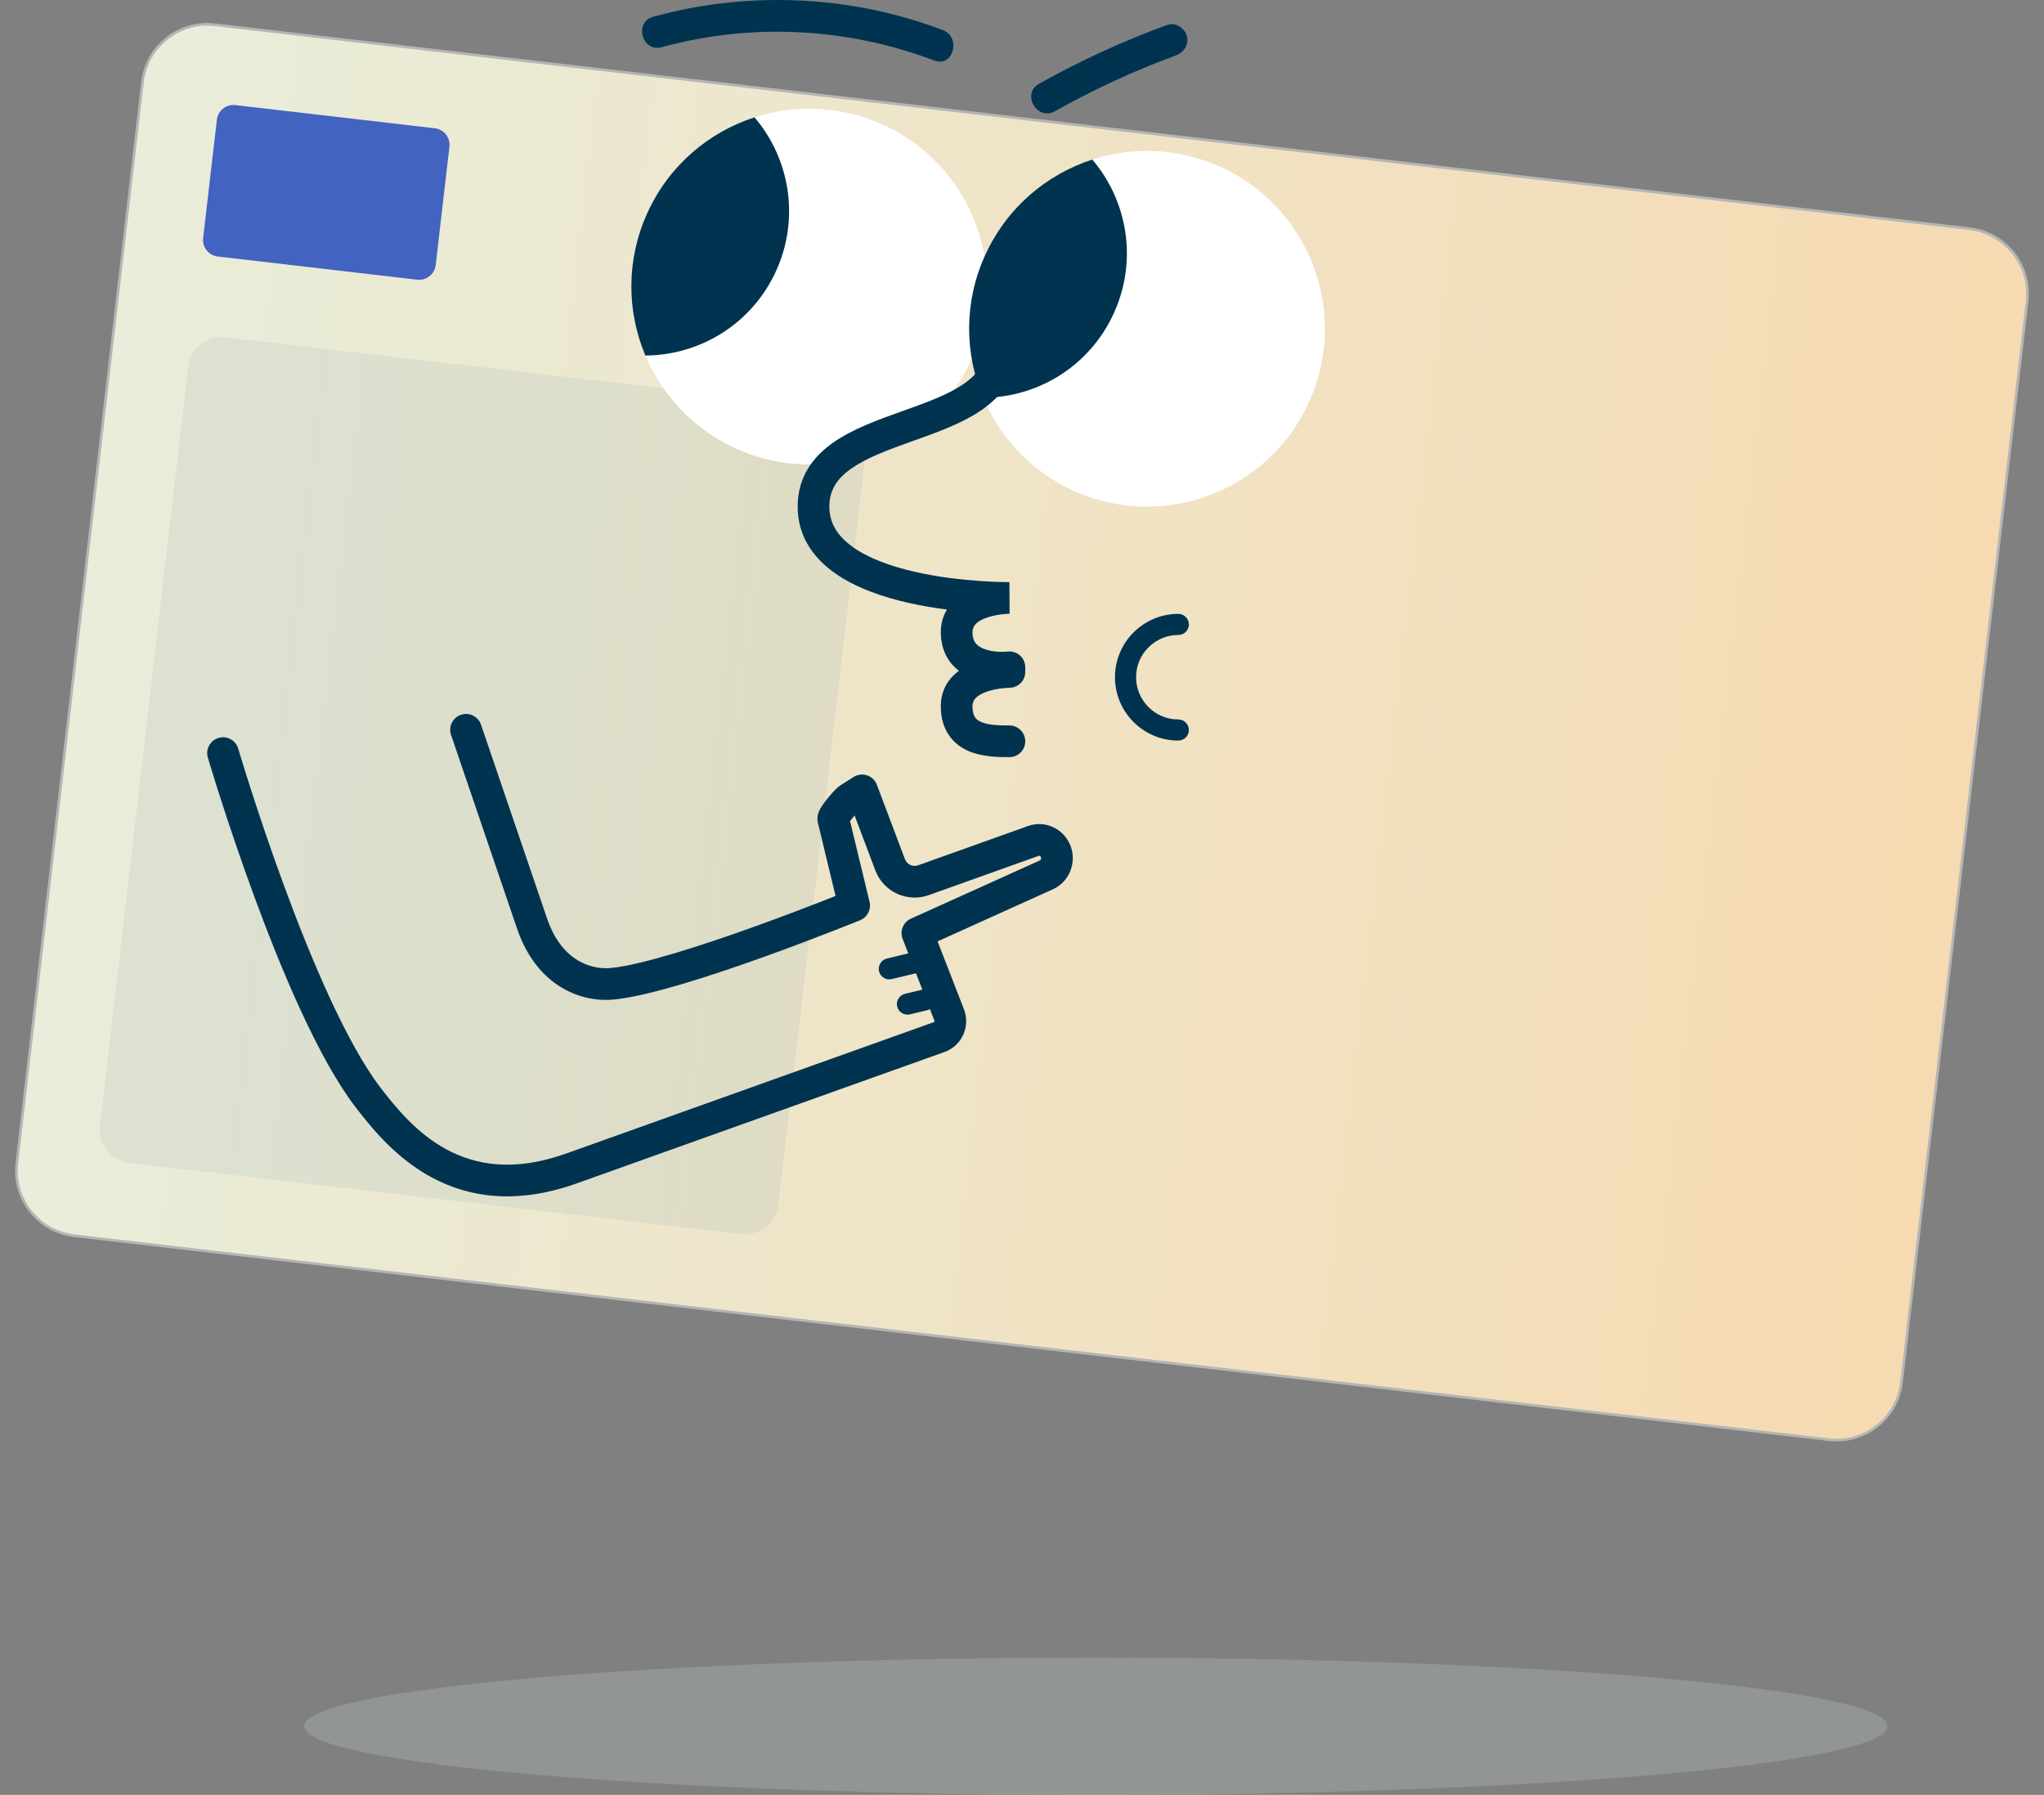 <svg width="213" height="187" viewBox="0 0 213 187" fill="none" xmlns="http://www.w3.org/2000/svg">
<rect x="0" y="0" width="213" height="187" fill="#808080" stroke="none"/>
<path d="M22.399 2.585L205.26 23.833C208.997 24.267 211.672 27.646 211.237 31.383L198.15 144.01C197.716 147.747 194.338 150.422 190.601 149.987L7.739 128.739C4.003 128.305 1.328 124.927 1.762 121.19L14.849 8.562C15.284 4.825 18.662 2.151 22.399 2.585Z" fill="url(#paint0_linear_7345_75111)"/>
<path d="M205.244 23.976C208.893 24.4 211.53 27.718 211.105 31.378L198.019 143.995C197.595 147.644 194.276 150.282 190.616 149.857L7.755 128.608C4.105 128.184 1.468 124.866 1.893 121.205L14.98 8.578C15.405 4.928 18.723 2.291 22.383 2.716L205.245 23.965M205.277 23.692L22.415 2.443C18.602 2 15.15 4.733 14.707 8.546L1.62 121.174C1.177 124.987 3.91 128.438 7.723 128.881L190.584 150.13C194.398 150.573 197.849 147.84 198.292 144.027L211.379 31.399C211.823 27.586 209.09 24.135 205.277 23.692Z" fill="#B5B5B5"/>
<path opacity="0.08" d="M87.253 42.556L23.465 35.143C21.558 34.922 19.833 36.288 19.611 38.195L10.418 117.312C10.197 119.219 11.563 120.944 13.47 121.166L77.257 128.578C79.164 128.799 80.889 127.433 81.111 125.526L90.304 46.409C90.526 44.502 89.16 42.777 87.253 42.556Z" fill="#336F91"/>
<path d="M45.309 13.364L24.527 10.949C23.574 10.838 22.711 11.521 22.6 12.474L21.168 24.799C21.057 25.753 21.74 26.615 22.694 26.726L43.475 29.141C44.429 29.252 45.292 28.569 45.402 27.615L46.835 15.29C46.945 14.337 46.262 13.474 45.309 13.364Z" fill="#4363C0"/>
<path d="M101.175 37.58C105.443 28.274 101.351 17.285 92.056 13.017C82.75 8.749 71.761 12.841 67.494 22.136C63.226 31.442 67.318 42.43 76.612 46.698C85.918 50.966 96.907 46.874 101.175 37.58Z" fill="white"/>
<path fill-rule="evenodd" clip-rule="evenodd" d="M67.483 22.135C65.228 27.041 65.305 32.431 67.252 37.04C72.928 37.018 78.34 33.762 80.859 28.262C83.377 22.762 82.31 16.537 78.626 12.225C73.863 13.765 69.738 17.218 67.483 22.135Z" fill="#003350"/>
<path d="M136.374 41.978C140.642 32.672 136.55 21.683 127.255 17.416C117.949 13.148 106.961 17.239 102.693 26.534C98.425 35.84 102.517 46.829 111.812 51.097C121.117 55.365 132.106 51.273 136.374 41.978Z" fill="white"/>
<path fill-rule="evenodd" clip-rule="evenodd" d="M102.682 26.536C100.427 31.442 100.504 36.831 102.451 41.44C108.127 41.418 113.539 38.163 116.058 32.663C118.577 27.163 117.51 20.937 113.825 16.625C109.062 18.165 104.937 21.619 102.682 26.536Z" fill="#003350"/>
<path fill-rule="evenodd" clip-rule="evenodd" d="M104.354 34.477C105.265 34.477 106.004 35.215 106.004 36.127C106.004 39.227 104.36 41.311 102.223 42.765C100.226 44.126 97.632 45.052 95.289 45.889C95.233 45.909 95.176 45.929 95.119 45.949C92.616 46.844 90.394 47.654 88.772 48.776C87.242 49.834 86.424 51.039 86.424 52.78C86.424 54.528 87.302 55.888 88.915 57.025C90.573 58.193 92.883 59.018 95.349 59.579C97.788 60.135 100.249 60.403 102.113 60.531C103.042 60.595 103.814 60.623 104.351 60.636C104.62 60.642 104.829 60.644 104.969 60.645C105.039 60.645 105.092 60.645 105.126 60.645L105.164 60.645L105.172 60.645L105.173 60.645L105.178 60.645L105.185 60.645L105.189 60.645C105.189 60.645 105.19 60.645 105.19 62.295C105.208 63.945 105.207 63.945 105.207 63.945L105.201 63.945L105.193 63.945L105.192 63.945L105.187 63.945L105.164 63.945C105.136 63.946 105.091 63.947 105.03 63.95C104.908 63.956 104.728 63.967 104.508 63.991C104.061 64.04 103.494 64.134 102.95 64.311C101.767 64.695 101.34 65.203 101.34 65.87C101.34 66.445 101.49 66.777 101.647 66.988C101.816 67.215 102.082 67.417 102.471 67.579C103.294 67.921 104.36 67.953 105.01 67.882C105.916 67.782 106.731 68.436 106.83 69.342C106.929 70.248 106.276 71.063 105.37 71.162C104.414 71.267 102.73 71.26 101.204 70.626C100.419 70.299 99.611 69.779 99.001 68.959C98.377 68.122 98.04 67.082 98.04 65.87C98.04 64.918 98.289 64.141 98.678 63.508C97.392 63.343 96.007 63.114 94.616 62.797C91.977 62.196 89.184 61.251 87.014 59.722C84.799 58.162 83.124 55.9 83.124 52.78C83.124 49.654 84.755 47.541 86.895 46.061C88.924 44.658 91.564 43.715 93.937 42.867L94.009 42.842C96.517 41.946 98.741 41.144 100.366 40.038C101.901 38.993 102.704 37.816 102.704 36.127C102.704 35.215 103.443 34.477 104.354 34.477ZM105.19 62.295L105.207 63.945L105.19 60.645V62.295Z" fill="#003350"/>
<path fill-rule="evenodd" clip-rule="evenodd" d="M105.19 70.005C105.19 68.356 105.189 68.356 105.189 68.356L105.185 68.356L105.177 68.356L105.157 68.356C105.14 68.356 105.119 68.356 105.092 68.357C105.039 68.358 104.967 68.36 104.877 68.364C104.698 68.373 104.449 68.389 104.153 68.421C103.569 68.484 102.761 68.613 101.93 68.883C100.363 69.392 98.04 70.672 98.04 73.58C98.04 74.734 98.309 75.747 98.872 76.581C99.433 77.414 100.198 77.939 100.971 78.266C102.425 78.882 104.135 78.882 105.182 78.882H105.19C106.101 78.882 106.84 78.144 106.84 77.232C106.84 76.321 106.101 75.582 105.19 75.582C104.036 75.582 103.001 75.542 102.259 75.228C101.932 75.089 101.735 74.924 101.608 74.737C101.483 74.551 101.34 74.214 101.34 73.58C101.34 72.913 101.767 72.406 102.95 72.022C103.494 71.845 104.061 71.75 104.508 71.702C104.728 71.678 104.908 71.666 105.03 71.661C105.091 71.658 105.136 71.656 105.164 71.656L105.191 71.655C105.193 71.655 105.194 71.655 105.194 71.655L105.193 71.655L105.191 71.655C106.102 71.655 106.84 70.916 106.84 70.005C106.84 69.094 106.101 68.356 105.19 68.356V70.005Z" fill="#003350"/>
<path d="M68.946 4.92C78.329 2.358 88.261 2.864 97.358 6.306C99.349 7.054 100.207 3.876 98.238 3.128C88.624 -0.513 77.987 -0.975 68.077 1.742C66.031 2.303 66.9 5.481 68.957 4.92H68.946Z" fill="#003350"/>
<path d="M109.92 11.598C113.956 9.332 118.169 7.374 122.525 5.779C123.361 5.471 123.922 4.657 123.68 3.744C123.46 2.941 122.492 2.281 121.645 2.589C117.025 4.283 112.549 6.329 108.259 8.738C106.411 9.783 108.072 12.632 109.92 11.587V11.598Z" fill="#003350"/>
<path fill-rule="evenodd" clip-rule="evenodd" d="M122.789 66.157C120.361 66.157 118.389 68.128 118.389 70.557C118.389 72.985 120.361 74.957 122.789 74.957C123.397 74.957 123.889 75.449 123.889 76.057C123.889 76.664 123.397 77.157 122.789 77.157C119.146 77.157 116.189 74.2 116.189 70.557C116.189 66.913 119.146 63.957 122.789 63.957C123.397 63.957 123.889 64.45 123.889 65.057C123.889 65.665 123.397 66.157 122.789 66.157Z" fill="#003350"/>
<path fill-rule="evenodd" clip-rule="evenodd" d="M48.031 74.472C48.894 74.177 49.831 74.638 50.125 75.501L48.564 76.033L47.002 76.566C46.708 75.703 47.169 74.765 48.031 74.472ZM87.07 93.347C86.628 93.522 86.087 93.735 85.465 93.977C83.663 94.678 81.191 95.62 78.504 96.584C73.052 98.542 66.969 100.498 63.731 100.847L63.728 100.848C62.741 100.956 61.453 100.793 60.236 100.07C59.045 99.362 57.811 98.053 57 95.674L50.125 75.501C50.125 75.501 50.125 75.501 48.564 76.033C47.002 76.566 47.002 76.565 47.002 76.566L53.877 96.739C54.914 99.783 56.617 101.758 58.55 102.906C60.455 104.039 62.476 104.305 64.085 104.128C67.788 103.729 74.256 101.615 79.619 99.69C82.341 98.713 84.842 97.76 86.662 97.052C87.572 96.698 88.313 96.404 88.827 96.199C89.084 96.097 89.285 96.016 89.421 95.961L89.577 95.898L89.631 95.876C89.631 95.876 89.632 95.876 89.01 94.348L89.632 95.876C90.388 95.568 90.805 94.754 90.614 93.96L88.581 85.543C88.646 85.456 88.722 85.359 88.806 85.256C88.889 85.153 88.974 85.052 89.056 84.958L91.217 90.684C92.064 92.927 94.539 94.056 96.777 93.263L96.781 93.262L108.231 89.17L108.24 89.167C108.281 89.152 108.319 89.153 108.362 89.174C108.406 89.196 108.453 89.24 108.48 89.317C108.503 89.384 108.499 89.457 108.471 89.522C108.443 89.589 108.4 89.625 108.363 89.642L94.919 95.715C94.12 96.076 93.743 96.999 94.061 97.816L97.371 106.341L97.374 106.347C97.385 106.376 97.385 106.408 97.37 106.442C97.355 106.476 97.336 106.487 97.326 106.491C97.327 106.49 97.326 106.491 97.326 106.491L58.998 120.183C53.532 122.131 49.539 121.375 46.545 119.762C43.466 118.103 41.299 115.462 39.675 113.351C36.154 108.766 32.447 100.026 29.581 92.231C28.162 88.373 26.972 84.811 26.137 82.214C25.719 80.915 25.39 79.859 25.166 79.128C25.055 78.763 24.969 78.479 24.911 78.287C24.882 78.191 24.861 78.118 24.846 78.07L24.825 77.999C24.568 77.125 23.65 76.624 22.776 76.881C21.902 77.139 21.402 78.056 21.659 78.93L23.242 78.464C21.659 78.93 21.659 78.93 21.659 78.93L21.666 78.951L21.683 79.01C21.698 79.061 21.721 79.137 21.75 79.236C21.81 79.433 21.897 79.723 22.011 80.095C22.239 80.839 22.572 81.909 22.995 83.224C23.84 85.852 25.046 89.459 26.484 93.37C29.332 101.115 33.187 110.321 37.058 115.361L37.059 115.362C38.702 117.497 41.231 120.647 44.98 122.667C48.815 124.734 53.781 125.545 60.106 123.291L98.442 109.596L98.447 109.594C100.245 108.945 101.141 106.921 100.447 105.145C100.446 105.144 100.446 105.142 100.445 105.14L97.703 98.079L109.717 92.651C109.717 92.652 109.718 92.651 109.717 92.651C111.396 91.895 112.188 89.965 111.603 88.249L111.601 88.245C110.975 86.428 108.993 85.385 107.117 86.064C107.116 86.064 107.114 86.065 107.112 86.065L95.674 90.153C95.674 90.153 95.674 90.153 95.673 90.153C95.117 90.349 94.513 90.07 94.304 89.519M94.304 89.519L91.378 81.765C91.203 81.301 90.829 80.94 90.359 80.782C89.888 80.625 89.372 80.687 88.953 80.952L87.578 81.821L87.57 81.826C87.389 81.942 87.237 82.086 87.171 82.149C87.076 82.239 86.976 82.342 86.879 82.446C86.682 82.656 86.458 82.913 86.246 83.173C86.039 83.428 85.818 83.717 85.643 83.988C85.558 84.12 85.458 84.286 85.376 84.466C85.335 84.556 85.284 84.682 85.244 84.832C85.21 84.963 85.153 85.225 85.196 85.546C85.204 85.603 85.214 85.659 85.228 85.715L87.07 93.347" fill="#003350"/>
<path fill-rule="evenodd" clip-rule="evenodd" d="M97.492 99.779C97.634 100.369 97.27 100.963 96.68 101.105L92.929 102.007C92.338 102.149 91.744 101.786 91.602 101.195C91.46 100.604 91.824 100.01 92.414 99.868L96.165 98.966C96.756 98.824 97.35 99.188 97.492 99.779Z" fill="#003350"/>
<path fill-rule="evenodd" clip-rule="evenodd" d="M97.471 103.914C97.612 104.505 97.248 105.099 96.657 105.24L94.82 105.68C94.23 105.822 93.636 105.458 93.494 104.867C93.353 104.276 93.717 103.682 94.308 103.541L96.145 103.101C96.736 102.959 97.329 103.324 97.471 103.914Z" fill="#003350"/>
<path opacity="0.3" d="M114.198 187.001C159.755 187.001 196.696 183.797 196.696 179.845C196.696 175.893 159.755 172.701 114.198 172.701C68.642 172.701 31.7 175.905 31.7 179.845C31.7 183.785 68.642 187.001 114.198 187.001Z" fill="#B8C7C0"/>
<defs>
<linearGradient id="paint0_linear_7345_75111" x1="8.295" y1="64.875" x2="204.694" y2="87.696" gradientUnits="userSpaceOnUse">
<stop stop-color="#E9EDDA"/>
<stop offset="1" stop-color="#F6DAB1"/>
</linearGradient>
</defs>
</svg>
